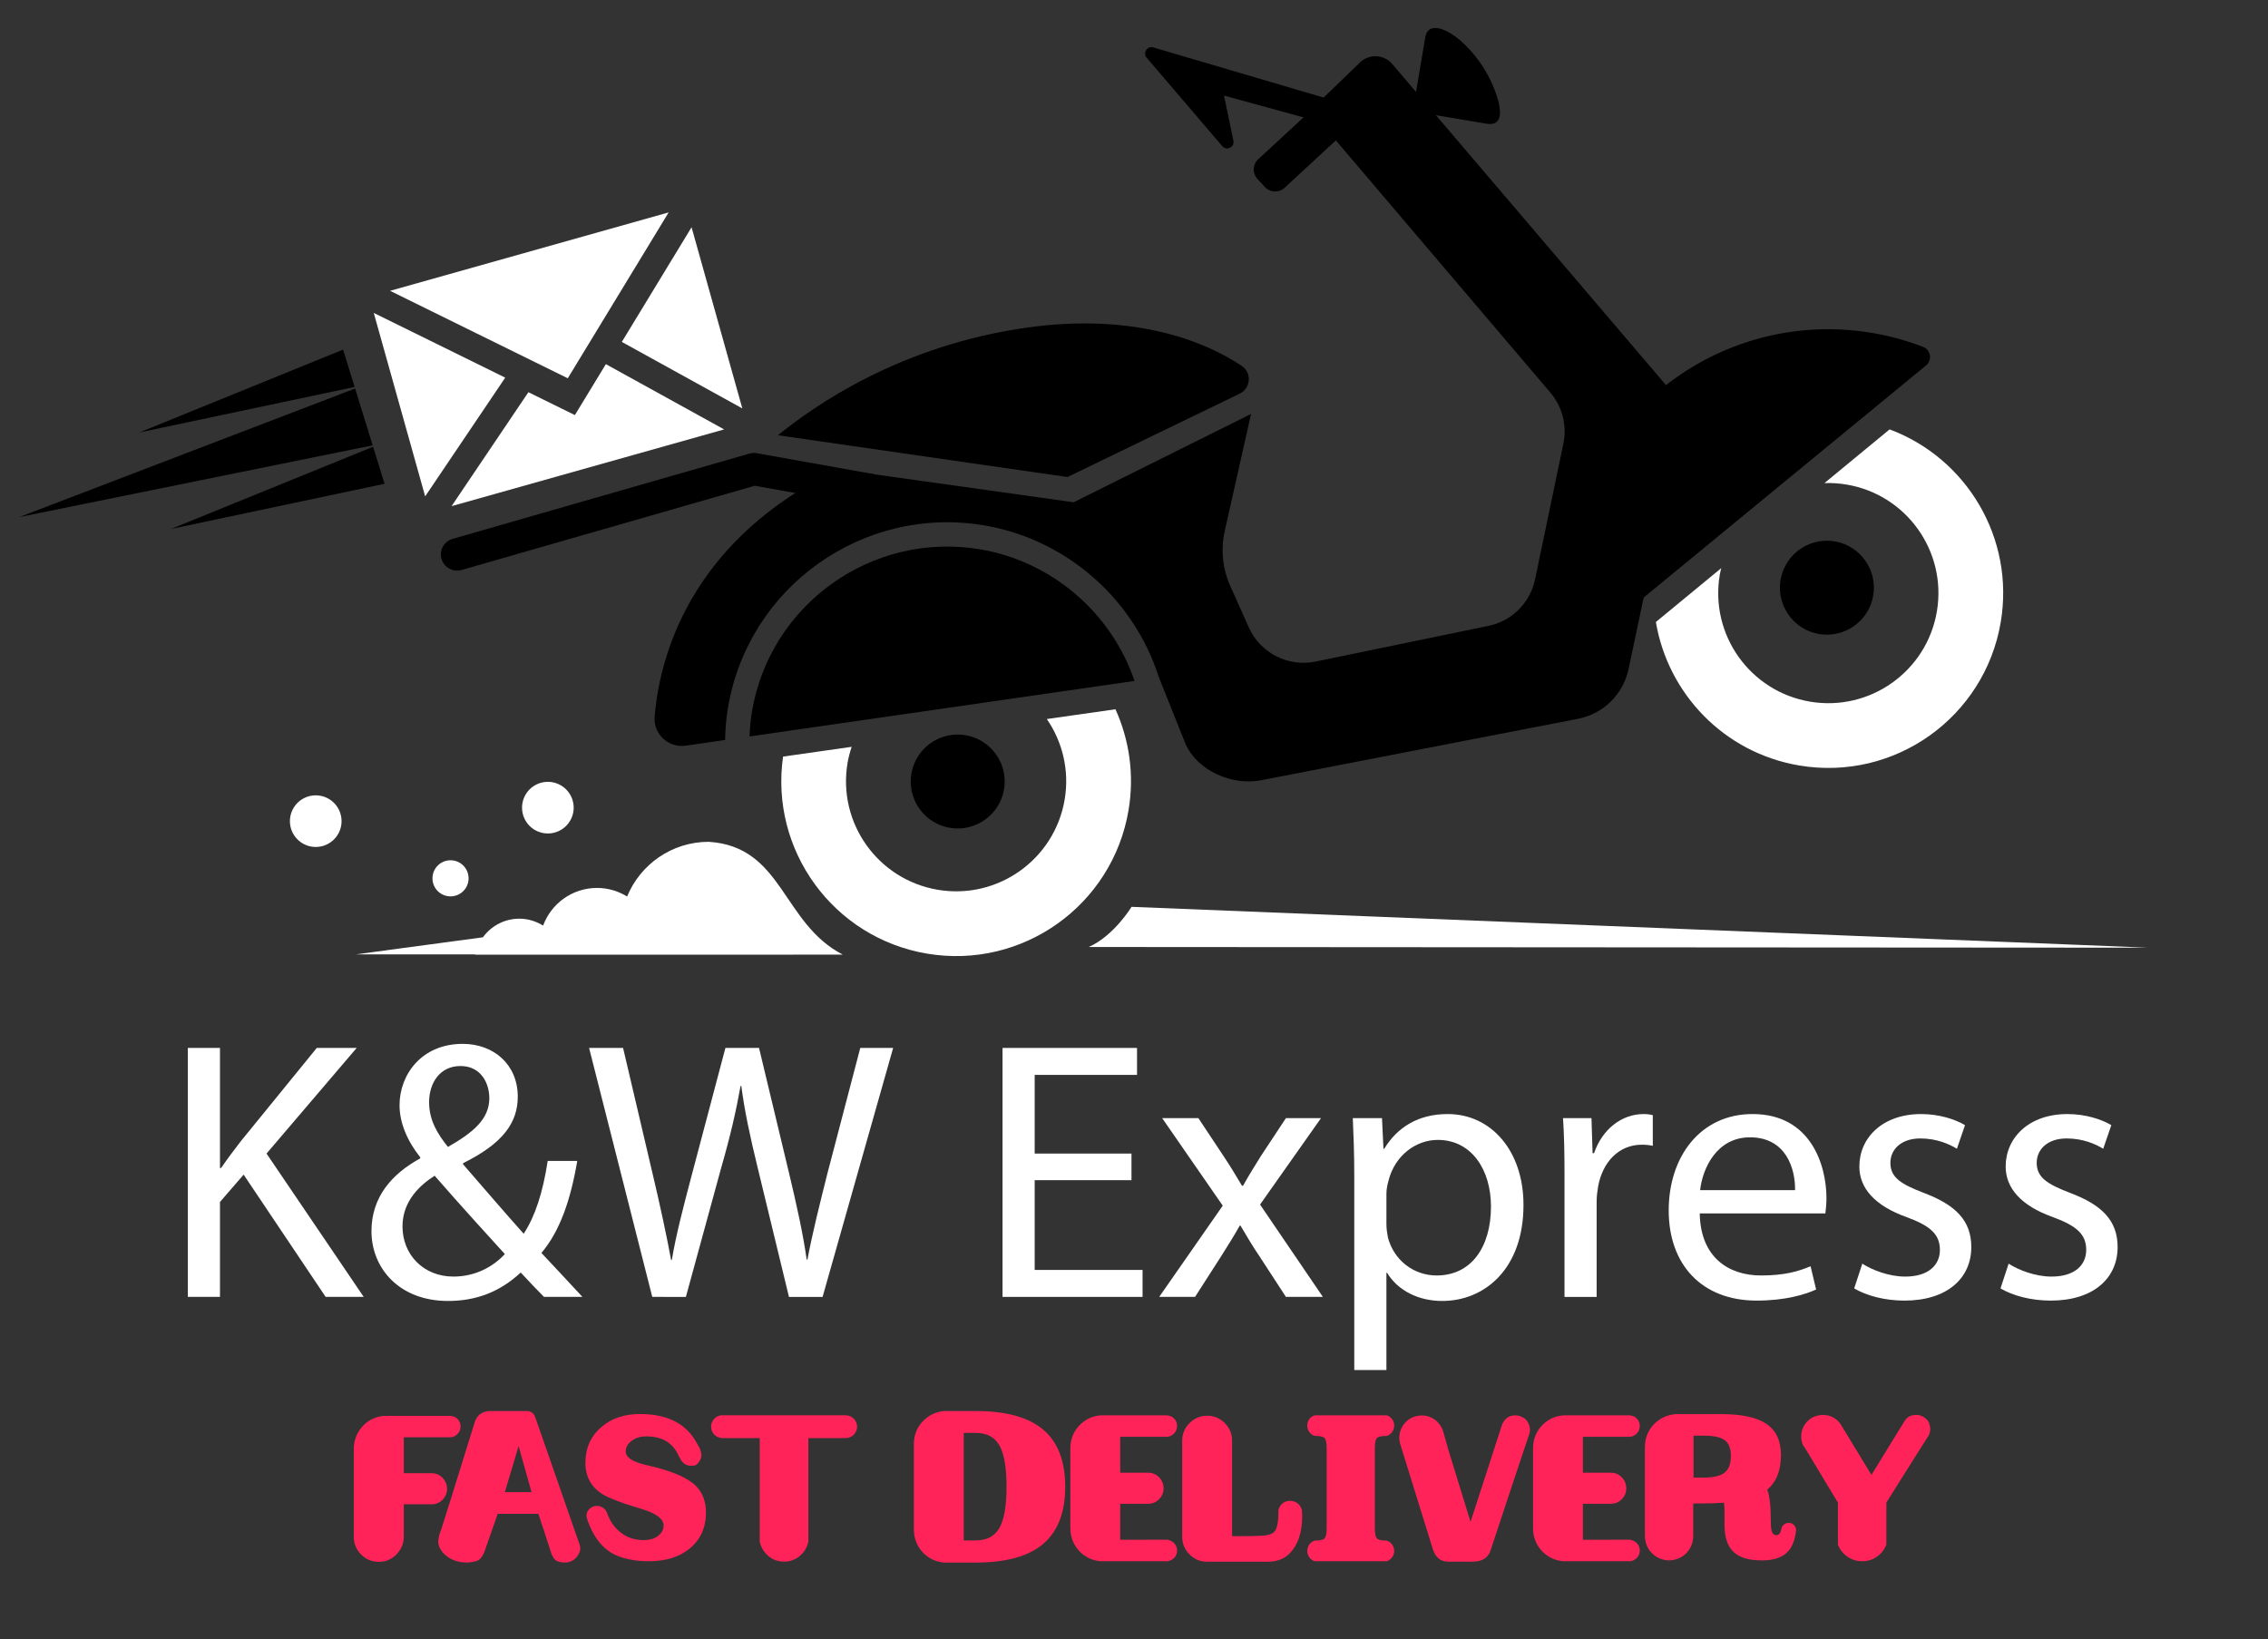 <?xml version="1.0" encoding="UTF-8" standalone="no"?><svg xmlns:aapt="http://schemas.android.com/aapt" xmlns:android="http://schemas.android.com/apk/res/android" height="261" width="361" xmlns="http://www.w3.org/2000/svg">
  <rect width="100%" height="100%" fill="#333333" stroke="none"/>
  <path d="M29.898,166.832h5.116v19.112h0.177c1.058,-1.529 2.117,-2.94 3.117,-4.234l12.114,-14.878h6.351L42.424,183.65l15.467,22.817h-6.058l-13.055,-19.465l-3.764,4.352v15.113h-5.116V166.832z" fill="#fff"/>
  <path d="M86.59,206.468c-1.117,-1.117 -2.176,-2.234 -3.705,-3.881c-3.411,3.175 -7.233,4.527 -11.585,4.527c-7.704,0 -12.173,-5.175 -12.173,-11.114c0,-5.41 3.234,-9.115 7.762,-11.585v-0.177c-2.058,-2.587 -3.293,-5.469 -3.293,-8.292c0,-4.821 3.47,-9.762 10.056,-9.762c4.939,0 8.762,3.293 8.762,8.409c0,4.176 -2.411,7.469 -8.704,10.586v0.176c3.352,3.882 7.116,8.233 9.645,11.057c1.823,-2.765 3.058,-6.587 3.822,-11.586h4.705c-1.059,6.234 -2.764,11.174 -5.704,14.644c2.117,2.234 4.175,4.47 6.527,6.998H86.59zM80.356,199.646c-2.353,-2.588 -6.763,-7.41 -11.174,-12.468c-2.117,1.353 -5.116,3.882 -5.116,8.057c0,4.528 3.352,7.998 8.116,7.998C75.593,203.233 78.475,201.704 80.356,199.646zM68.301,175.477c0,2.822 1.293,4.998 2.999,7.115c3.999,-2.293 6.586,-4.41 6.586,-7.763c0,-2.411 -1.353,-5.116 -4.587,-5.116C70.006,169.713 68.301,172.418 68.301,175.477z" fill="#fff"/>
  <path d="M103.822,206.468l-10.056,-39.636h5.41l4.705,20.053c1.176,4.94 2.234,9.88 2.94,13.702h0.118c0.646,-3.94 1.882,-8.645 3.234,-13.761l5.292,-19.994h5.352l4.822,20.111c1.117,4.705 2.176,9.409 2.764,13.585h0.118c0.823,-4.352 1.941,-8.763 3.176,-13.702l5.234,-19.994h5.234l-11.232,39.636h-5.352l-4.999,-20.642c-1.235,-5.058 -2.058,-8.938 -2.587,-12.938h-0.118c-0.706,3.94 -1.588,7.821 -3.058,12.938l-5.646,20.642H103.822z" fill="#fff"/>
  <path d="M180.099,187.885h-15.408v14.29h17.172v4.293h-22.288v-39.636h21.406v4.293h-16.29v12.525h15.408V187.885z" fill="#fff"/>
  <path d="M190.744,178.005l4.058,6.116c1.059,1.588 1.941,3.058 2.881,4.646h0.177c0.941,-1.705 1.882,-3.176 2.823,-4.704l3.999,-6.058h5.586l-9.703,13.761l9.997,14.702h-5.88l-4.175,-6.41c-1.118,-1.646 -2.059,-3.234 -3.058,-4.939h-0.118c-0.941,1.705 -1.941,3.234 -2.999,4.939l-4.117,6.41h-5.705l10.115,-14.525l-9.645,-13.938H190.744z" fill="#fff"/>
  <path d="M215.562,187.297c0,-3.646 -0.118,-6.587 -0.235,-9.292h4.646l0.235,4.881h0.117c2.117,-3.47 5.469,-5.527 10.115,-5.527c6.88,0 12.055,5.821 12.055,14.467c0,10.232 -6.233,15.289 -12.938,15.289c-3.764,0 -7.057,-1.646 -8.762,-4.469h-0.118v15.466h-5.116V187.297zM220.678,194.883c0,0.765 0.118,1.47 0.235,2.117c0.941,3.587 4.058,6.057 7.762,6.057c5.469,0 8.645,-4.469 8.645,-10.997c0,-5.704 -3,-10.585 -8.468,-10.585c-3.528,0 -6.822,2.528 -7.821,6.41c-0.177,0.646 -0.353,1.411 -0.353,2.117V194.883z" fill="#fff"/>
  <path d="M249.024,186.885c0,-3.352 -0.059,-6.233 -0.235,-8.88h4.528l0.176,5.587h0.235c1.294,-3.822 4.411,-6.233 7.88,-6.233c0.588,0 1,0.059 1.47,0.176v4.882c-0.529,-0.118 -1.058,-0.177 -1.764,-0.177c-3.646,0 -6.233,2.764 -6.939,6.646c-0.118,0.705 -0.235,1.528 -0.235,2.411v15.172h-5.116V186.885z" fill="#fff"/>
  <path d="M270.549,193.178c0.118,6.998 4.587,9.879 9.762,9.879c3.705,0 5.939,-0.646 7.88,-1.47l0.882,3.705c-1.823,0.823 -4.94,1.764 -9.468,1.764c-8.762,0 -13.996,-5.763 -13.996,-14.349s5.057,-15.349 13.349,-15.349c9.292,0 11.761,8.174 11.761,13.408c0,1.059 -0.117,1.882 -0.176,2.411H270.549zM285.721,189.473c0.059,-3.293 -1.353,-8.41 -7.174,-8.41c-5.234,0 -7.527,4.822 -7.939,8.41H285.721z" fill="#fff"/>
  <path d="M296.426,201.175c1.529,1 4.234,2.059 6.821,2.059c3.764,0 5.528,-1.882 5.528,-4.234c0,-2.47 -1.47,-3.822 -5.293,-5.233c-5.116,-1.823 -7.527,-4.646 -7.527,-8.057c0,-4.587 3.705,-8.351 9.821,-8.351c2.882,0 5.411,0.823 6.998,1.764l-1.293,3.764c-1.118,-0.705 -3.176,-1.646 -5.822,-1.646c-3.058,0 -4.763,1.765 -4.763,3.882c0,2.352 1.706,3.41 5.41,4.822c4.94,1.882 7.469,4.352 7.469,8.585c0,4.999 -3.881,8.527 -10.644,8.527c-3.117,0 -5.999,-0.765 -7.998,-1.94L296.426,201.175z" fill="#fff"/>
  <path d="M319.715,201.175c1.529,1 4.234,2.059 6.821,2.059c3.764,0 5.528,-1.882 5.528,-4.234c0,-2.47 -1.47,-3.822 -5.293,-5.233c-5.116,-1.823 -7.527,-4.646 -7.527,-8.057c0,-4.587 3.705,-8.351 9.821,-8.351c2.882,0 5.411,0.823 6.998,1.764l-1.293,3.764c-1.118,-0.705 -3.176,-1.646 -5.822,-1.646c-3.058,0 -4.763,1.765 -4.763,3.882c0,2.352 1.706,3.41 5.41,4.822c4.94,1.882 7.469,4.352 7.469,8.585c0,4.999 -3.881,8.527 -10.644,8.527c-3.117,0 -5.999,-0.765 -7.998,-1.94L319.715,201.175z" fill="#fff"/>
  <path d="M60.299,248.649c-1.1,0 -2.039,-0.39 -2.817,-1.168c-0.779,-0.778 -1.168,-1.718 -1.168,-2.817v-13.965c0,-1.492 0.539,-2.782 1.617,-3.871c0.925,-0.86 2.009,-1.334 3.25,-1.421h10.421c0.315,0 0.609,0.076 0.882,0.229c0.021,0 0.038,0.011 0.049,0.032c0.022,0 0.043,0.012 0.065,0.033l0.098,0.098c0.011,0.011 0.021,0.02 0.033,0.024c0.011,0.006 0.016,0.014 0.016,0.024l0.033,0.017l0.049,0.065c0.022,0.011 0.038,0.02 0.049,0.024c0.011,0.006 0.016,0.014 0.016,0.024l0.114,0.131l0.033,0.082c0.022,0.011 0.038,0.029 0.049,0.057c0.011,0.027 0.021,0.055 0.033,0.082c0.011,0.027 0.021,0.041 0.033,0.041v0.032c0.021,0.022 0.035,0.044 0.041,0.065s0.008,0.038 0.008,0.049l0.016,0.049c0.011,0.012 0.019,0.027 0.024,0.05c0.005,0.021 0.008,0.043 0.008,0.064c0.011,0.012 0.017,0.039 0.017,0.082c0.011,0.022 0.016,0.049 0.016,0.082l0.017,0.081v0.18c0,0.469 -0.167,0.871 -0.499,1.209s-0.732,0.506 -1.2,0.506h-7.334v5.717h4.443c0.675,0 1.25,0.243 1.723,0.728s0.716,1.08 0.727,1.788c-0.022,0.686 -0.27,1.264 -0.743,1.731c-0.474,0.468 -1.043,0.702 -1.707,0.702h-4.443v5.178c0,1.089 -0.414,2.047 -1.241,2.875c-0.675,0.631 -1.405,0.99 -2.188,1.077L60.299,248.649z" fill="#FF2359"/>
  <path d="M90.074,248.764c-0.925,0 -1.541,-0.196 -1.845,-0.588c-0.262,-0.327 -0.469,-0.773 -0.621,-1.34l-0.898,-2.76c-0.033,-0.186 -0.12,-0.446 -0.262,-0.784l-0.751,-2.287h-6.484l-0.441,1.291c-0.675,1.96 -1.171,3.37 -1.486,4.23c-0.218,0.729 -0.501,1.271 -0.85,1.625s-1.04,0.558 -2.074,0.612c-1.666,0 -2.983,-0.561 -3.953,-1.683c-0.436,-0.555 -0.653,-1.089 -0.653,-1.601c0,-0.544 0.152,-1.192 0.458,-1.943c0.13,-0.349 1.938,-6.131 5.422,-17.346c0.403,-0.958 1.144,-1.476 2.221,-1.552h6.19c0.458,0.055 0.806,0.3 1.045,0.734l0.311,0.85l2.858,8.199c2.439,7.034 3.713,10.698 3.822,10.992c0.185,0.425 0.278,0.807 0.278,1.144c0,0.283 -0.115,0.615 -0.343,0.996C91.583,248.273 90.935,248.677 90.074,248.764zM84.603,237.543l-2.058,-7.317l-2.189,7.317H84.603z" fill="#FF2359"/>
  <path d="M98.421,247.751c-2.124,-0.816 -3.713,-2.597 -4.77,-5.341l-0.245,-0.752c-0.033,-0.13 -0.049,-0.261 -0.049,-0.392c0,-0.305 0.098,-0.582 0.294,-0.833c0.349,-0.457 0.8,-0.686 1.355,-0.686c0.37,0 0.697,0.098 0.98,0.294c0.283,0.195 0.49,0.457 0.621,0.783c0.424,1.209 1.062,2.184 1.911,2.924c1.078,0.959 2.379,1.438 3.904,1.438c0.937,0 1.688,-0.207 2.254,-0.62c0.631,-0.446 0.947,-1.023 0.947,-1.731c0,-1.034 -1.17,-1.905 -3.512,-2.613c-2.188,-0.643 -3.893,-1.236 -5.112,-1.78c-2.548,-1.111 -3.822,-2.962 -3.822,-5.554c0,-2.341 0.854,-4.247 2.564,-5.717c1.589,-1.372 3.637,-2.058 6.141,-2.058c4.443,0 7.486,1.606 9.13,4.818c0.239,0.349 0.414,0.708 0.522,1.078c0.076,0.283 0.115,0.495 0.115,0.637c0,0.262 -0.065,0.522 -0.196,0.784c-0.337,0.588 -0.672,0.888 -1.004,0.898c-0.333,0.011 -0.509,0.016 -0.531,0.016c-0.599,0 -1.1,-0.288 -1.503,-0.865c-0.152,-0.262 -0.289,-0.512 -0.408,-0.751c-0.904,-2.036 -2.619,-3.055 -5.145,-3.055c-0.915,0 -1.677,0.229 -2.287,0.686c-0.653,0.469 -0.98,1.04 -0.98,1.716c0,0.947 1.1,1.671 3.299,2.172c3.833,0.85 6.43,1.928 7.791,3.234c1.122,1.066 1.682,2.504 1.682,4.312c0,2.429 -0.882,4.355 -2.646,5.782c-1.633,1.317 -3.778,1.977 -6.435,1.977C101.426,248.552 99.803,248.284 98.421,247.751z" fill="#FF2359"/>
  <path d="M122.308,247.727c-0.713,-0.594 -1.173,-1.358 -1.38,-2.295v-16.48h-5.75c-0.773,0 -1.345,-0.283 -1.715,-0.849c-0.186,-0.316 -0.278,-0.638 -0.278,-0.964c0,-0.327 0.092,-0.653 0.278,-0.98c0.327,-0.501 0.789,-0.784 1.388,-0.85h19.567c0.784,0 1.355,0.284 1.715,0.85c0.196,0.327 0.294,0.653 0.294,0.98c0,0.326 -0.098,0.647 -0.294,0.964c-0.359,0.565 -0.931,0.849 -1.715,0.849h-5.75v16.48c-0.207,0.937 -0.669,1.701 -1.388,2.295s-1.546,0.89 -2.483,0.89C123.852,248.616 123.021,248.32 122.308,247.727z" fill="#FF2359"/>
  <path d="M150.328,248.764c-1.241,-0.087 -2.325,-0.561 -3.25,-1.421c-1.078,-1.057 -1.617,-2.353 -1.617,-3.888v-13.72c0.043,-1.438 0.583,-2.656 1.617,-3.658c0.925,-0.871 2.009,-1.351 3.25,-1.438h4.982c4.824,0 8.403,0.988 10.739,2.964c2.336,1.977 3.504,5.007 3.504,9.09c0,4.072 -1.168,7.103 -3.504,9.09c-2.335,1.987 -5.915,2.98 -10.739,2.98H150.328zM159.066,243.268c0.762,-1.313 1.144,-3.504 1.144,-6.574c0,-3.081 -0.381,-5.281 -1.144,-6.599s-2.015,-1.977 -3.756,-1.977h-1.911v17.117h1.911C157.051,245.235 158.304,244.58 159.066,243.268z" fill="#FF2359"/>
  <path d="M175.236,248.552c-1.241,-0.088 -2.325,-0.562 -3.25,-1.422c-1.078,-1.056 -1.617,-2.352 -1.617,-3.887v-12.626c0,-1.546 0.539,-2.836 1.617,-3.871c0.925,-0.871 2.009,-1.345 3.25,-1.421h10.404c0.272,0 0.544,0.065 0.817,0.196c0.033,0.011 0.051,0.02 0.057,0.024c0.005,0.006 0.021,0.014 0.049,0.024s0.052,0.027 0.074,0.049l0.163,0.147c0.022,0 0.033,0.006 0.033,0.017l0.017,0.032l0.196,0.212c0,0.022 0.005,0.036 0.016,0.041c0.011,0.006 0.022,0.014 0.033,0.024l0.065,0.131l0.049,0.098l0.016,0.033c0.011,0.011 0.021,0.03 0.033,0.057c0.011,0.027 0.019,0.055 0.024,0.082s0.011,0.049 0.016,0.065s0.008,0.047 0.008,0.09l0.017,0.032v0.05c0.011,0.011 0.016,0.038 0.016,0.081l0.017,0.082v0.131c0,0.468 -0.167,0.871 -0.499,1.208c-0.332,0.338 -0.738,0.507 -1.217,0.507h-7.333v5.717h4.426c0.686,0 1.263,0.234 1.731,0.702c0.468,0.468 0.719,1.045 0.751,1.731v0.049c0,0.675 -0.251,1.263 -0.751,1.764c-0.468,0.469 -1.045,0.702 -1.731,0.702h-4.426v5.733l7.383,-0.017c0.033,0.011 0.092,0.017 0.18,0.017c0.021,0.011 0.049,0.017 0.082,0.017s0.063,0.008 0.09,0.024c0.027,0.017 0.051,0.027 0.073,0.032c0.022,0.006 0.041,0.011 0.057,0.017c0.017,0.006 0.049,0.017 0.098,0.032c0.049,0.017 0.098,0.039 0.147,0.065c0.049,0.027 0.095,0.052 0.139,0.074c0.043,0.043 0.087,0.081 0.131,0.114c0.043,0.032 0.092,0.06 0.147,0.081c0.033,0.055 0.063,0.096 0.09,0.123s0.046,0.052 0.057,0.073c0.043,0.044 0.079,0.084 0.106,0.122c0.027,0.039 0.051,0.074 0.073,0.106l0.147,0.393l0.049,0.294v0.229l-0.017,0.131l-0.016,0.114l-0.065,0.261c-0.011,0.011 -0.017,0.022 -0.017,0.033s-0.002,0.024 -0.008,0.04c-0.006,0.017 -0.02,0.036 -0.041,0.058l-0.016,0.049c-0.022,0.022 -0.033,0.044 -0.033,0.065h-0.017v0.033c-0.011,0 -0.022,0.005 -0.033,0.016v0.033l-0.016,0.032c-0.022,0.022 -0.039,0.044 -0.049,0.065c-0.011,0.022 -0.022,0.035 -0.033,0.041c-0.011,0.006 -0.022,0.014 -0.033,0.024c-0.022,0.021 -0.044,0.049 -0.065,0.082c-0.022,0.032 -0.043,0.055 -0.065,0.065s-0.036,0.019 -0.041,0.024c-0.006,0.005 -0.014,0.014 -0.025,0.024c-0.022,0.021 -0.038,0.041 -0.049,0.057c-0.011,0.017 -0.024,0.027 -0.041,0.033c-0.016,0.005 -0.03,0.014 -0.041,0.024c-0.011,0.011 -0.024,0.019 -0.041,0.024c-0.016,0.006 -0.03,0.014 -0.041,0.024l-0.032,0.017c-0.011,0.011 -0.022,0.019 -0.033,0.024c-0.011,0.006 -0.022,0.014 -0.033,0.024l-0.033,0.017c-0.229,0.119 -0.49,0.18 -0.784,0.18H175.236z" fill="#FF2359"/>
  <path d="M192.141,248.633c-1.089,0 -2.022,-0.389 -2.801,-1.168c-0.779,-0.778 -1.168,-1.712 -1.168,-2.801v-15.305c0,-1.088 0.389,-2.022 1.168,-2.801c0.778,-0.778 1.712,-1.168 2.801,-1.168c1.1,0 2.036,0.39 2.81,1.168c0.773,0.778 1.16,1.713 1.16,2.801v15.19l0.506,0.017c2.123,0 3.631,-0.033 4.524,-0.099c1.088,-0.087 1.75,-0.44 1.984,-1.062c0.234,-0.62 0.351,-1.399 0.351,-2.336v-0.375l0.017,-0.359c0.327,-0.937 0.963,-1.405 1.911,-1.405c0.904,0.065 1.508,0.534 1.813,1.405c0.033,0.37 0.049,0.74 0.049,1.11c0,2.482 -0.637,4.41 -1.911,5.782c-0.795,0.86 -1.895,1.328 -3.299,1.404H192.141z" fill="#FF2359"/>
  <path d="M209.242,248.552c-0.359,-0.131 -0.643,-0.346 -0.849,-0.646c-0.207,-0.3 -0.311,-0.629 -0.311,-0.988c0,-0.37 0.104,-0.705 0.311,-1.005c0.207,-0.299 0.49,-0.514 0.849,-0.645c0.817,0 1.342,-0.111 1.576,-0.335c0.234,-0.224 0.351,-0.776 0.351,-1.658v-12.69c0,-0.882 -0.117,-1.435 -0.351,-1.658c-0.234,-0.223 -0.759,-0.335 -1.576,-0.335c-0.359,-0.119 -0.643,-0.329 -0.849,-0.629c-0.207,-0.299 -0.311,-0.64 -0.311,-1.021c0,-0.359 0.104,-0.688 0.311,-0.988c0.207,-0.299 0.49,-0.509 0.849,-0.629h11.515c0.348,0.12 0.628,0.33 0.841,0.629c0.212,0.3 0.319,0.629 0.319,0.988c0,0.381 -0.106,0.722 -0.319,1.021c-0.212,0.3 -0.493,0.51 -0.841,0.629c-0.828,0.012 -1.356,0.126 -1.584,0.344s-0.343,0.768 -0.343,1.649v12.69c0,0.882 0.117,1.435 0.352,1.658c0.234,0.224 0.759,0.335 1.576,0.335c0.348,0.131 0.628,0.346 0.841,0.645c0.212,0.3 0.319,0.635 0.319,1.005c0,0.359 -0.106,0.688 -0.319,0.988s-0.493,0.515 -0.841,0.646H209.242z" fill="#FF2359"/>
  <path d="M230.36,248.616c-1.078,-0.054 -1.829,-0.675 -2.254,-1.861c-1.753,-5.641 -3.506,-11.292 -5.259,-16.954c-0.076,-0.315 -0.114,-0.632 -0.114,-0.947c0,-0.588 0.147,-1.148 0.441,-1.683c0.446,-0.806 1.132,-1.361 2.058,-1.666c0.381,-0.108 0.751,-0.163 1.111,-0.163c0.544,0 1.062,0.125 1.551,0.376c0.817,0.414 1.405,1.077 1.764,1.992l0.686,2.417l0.049,0.229l3.675,11.923l5.03,-15.517c0.425,-0.958 1.122,-1.438 2.091,-1.438c0.261,0 0.523,0.044 0.784,0.131c0.577,0.207 0.98,0.522 1.208,0.947s0.343,0.822 0.343,1.192c0,0.207 -0.027,0.414 -0.082,0.621c-1.666,4.954 -3.746,11.21 -6.239,18.767c-0.425,1.045 -1.296,1.59 -2.613,1.633H230.36z" fill="#FF2359"/>
  <path d="M248.882,248.552c-1.241,-0.088 -2.325,-0.562 -3.25,-1.422c-1.078,-1.056 -1.617,-2.352 -1.617,-3.887v-12.626c0,-1.546 0.539,-2.836 1.617,-3.871c0.925,-0.871 2.009,-1.345 3.25,-1.421h10.404c0.272,0 0.544,0.065 0.817,0.196c0.033,0.011 0.051,0.02 0.057,0.024c0.005,0.006 0.021,0.014 0.049,0.024s0.052,0.027 0.074,0.049l0.163,0.147c0.022,0 0.033,0.006 0.033,0.017l0.017,0.032l0.196,0.212c0,0.022 0.005,0.036 0.016,0.041c0.011,0.006 0.022,0.014 0.033,0.024l0.065,0.131l0.049,0.098l0.016,0.033c0.011,0.011 0.021,0.03 0.033,0.057c0.011,0.027 0.019,0.055 0.024,0.082s0.011,0.049 0.016,0.065s0.008,0.047 0.008,0.09l0.017,0.032v0.05c0.011,0.011 0.016,0.038 0.016,0.081l0.017,0.082v0.131c0,0.468 -0.167,0.871 -0.499,1.208c-0.332,0.338 -0.738,0.507 -1.217,0.507h-7.333v5.717h4.426c0.686,0 1.263,0.234 1.731,0.702c0.468,0.468 0.719,1.045 0.751,1.731v0.049c0,0.675 -0.251,1.263 -0.751,1.764c-0.468,0.469 -1.045,0.702 -1.731,0.702h-4.426v5.733l7.383,-0.017c0.033,0.011 0.092,0.017 0.18,0.017c0.021,0.011 0.049,0.017 0.082,0.017s0.063,0.008 0.09,0.024c0.027,0.017 0.051,0.027 0.073,0.032c0.022,0.006 0.041,0.011 0.057,0.017c0.017,0.006 0.049,0.017 0.098,0.032c0.049,0.017 0.098,0.039 0.147,0.065c0.049,0.027 0.095,0.052 0.139,0.074c0.043,0.043 0.087,0.081 0.131,0.114c0.043,0.032 0.092,0.06 0.147,0.081c0.033,0.055 0.063,0.096 0.09,0.123s0.046,0.052 0.057,0.073c0.043,0.044 0.079,0.084 0.106,0.122c0.027,0.039 0.051,0.074 0.073,0.106l0.147,0.393l0.049,0.294v0.229l-0.017,0.131l-0.016,0.114l-0.065,0.261c-0.011,0.011 -0.017,0.022 -0.017,0.033s-0.002,0.024 -0.008,0.04c-0.006,0.017 -0.02,0.036 -0.041,0.058l-0.016,0.049c-0.022,0.022 -0.033,0.044 -0.033,0.065h-0.017v0.033c-0.011,0 -0.022,0.005 -0.033,0.016v0.033l-0.016,0.032c-0.022,0.022 -0.039,0.044 -0.049,0.065c-0.011,0.022 -0.022,0.035 -0.033,0.041c-0.011,0.006 -0.022,0.014 -0.033,0.024c-0.022,0.021 -0.044,0.049 -0.065,0.082c-0.022,0.032 -0.043,0.055 -0.065,0.065s-0.036,0.019 -0.041,0.024c-0.006,0.005 -0.014,0.014 -0.025,0.024c-0.022,0.021 -0.038,0.041 -0.049,0.057c-0.011,0.017 -0.024,0.027 -0.041,0.033c-0.016,0.005 -0.03,0.014 -0.041,0.024c-0.011,0.011 -0.024,0.019 -0.041,0.024c-0.016,0.006 -0.03,0.014 -0.041,0.024l-0.032,0.017c-0.011,0.011 -0.022,0.019 -0.033,0.024c-0.011,0.006 -0.022,0.014 -0.033,0.024l-0.033,0.017c-0.229,0.119 -0.49,0.18 -0.784,0.18H248.882z" fill="#FF2359"/>
  <path d="M280.422,248.421c-2.058,0 -3.555,-0.452 -4.492,-1.355c-0.958,-0.894 -1.437,-2.325 -1.437,-4.296v-2.009c0,-0.589 -0.027,-1.095 -0.082,-1.52c-1.187,0.076 -2.494,0.114 -3.92,0.114h-0.98v5.194c0,0.697 -0.169,1.342 -0.506,1.936s-0.806,1.064 -1.405,1.413c-0.643,0.349 -1.285,0.522 -1.927,0.522s-1.285,-0.174 -1.927,-0.522c-1.241,-0.763 -1.884,-1.879 -1.927,-3.349v-14.145c0,-1.438 0.479,-2.657 1.438,-3.659c0.903,-0.947 2.052,-1.486 3.446,-1.616h7.301c3.267,0 5.662,0.525 7.187,1.576s2.287,2.692 2.287,4.924c0,2.482 -0.729,4.323 -2.188,5.521c0.381,0.937 0.572,2.592 0.572,4.966c0,0.871 0.065,1.47 0.196,1.797c0.142,0.326 0.376,0.489 0.703,0.489c0.402,0 0.669,-0.354 0.8,-1.062c0.065,-0.294 0.212,-0.517 0.441,-0.67c0.229,-0.152 0.474,-0.229 0.735,-0.229c0.327,0 0.61,0.131 0.85,0.393c0.196,0.218 0.294,0.474 0.294,0.768c-0.153,1.459 -0.561,2.569 -1.225,3.332C283.792,247.926 282.382,248.421 280.422,248.421zM271.096,235.239c1.611,0 2.75,-0.264 3.414,-0.792c0.664,-0.527 0.997,-1.412 0.997,-2.654c0,-1.176 -0.319,-2.009 -0.956,-2.499c-0.637,-0.489 -1.745,-0.734 -3.324,-0.734h-1.666v6.68H271.096z" fill="#FF2359"/>
  <path d="M294.069,247.833c-0.702,-0.479 -1.211,-1.122 -1.527,-1.928v-6.696l-5.112,-8.478c-0.142,-0.25 -0.294,-0.474 -0.457,-0.669c-0.186,-0.458 -0.278,-0.915 -0.278,-1.372c0,-0.37 0.06,-0.735 0.18,-1.095c0.272,-0.806 0.79,-1.438 1.552,-1.895c0.555,-0.294 1.127,-0.441 1.715,-0.441c1.154,0 2.08,0.463 2.777,1.389l3.201,5.26v0.016l1.764,2.875l5.243,-8.526c0.337,-0.512 0.694,-0.811 1.07,-0.898c0.376,-0.087 0.651,-0.13 0.825,-0.13c0.37,0 0.74,0.104 1.11,0.31c0.523,0.327 0.838,0.681 0.947,1.063c0.109,0.381 0.164,0.669 0.164,0.865c0,0.359 -0.087,0.713 -0.261,1.062l-1.176,1.846c-0.098,0.131 -0.577,0.888 -1.438,2.271l-4.116,6.55v6.696c-0.316,0.806 -0.822,1.448 -1.519,1.928c-0.697,0.479 -1.476,0.719 -2.335,0.719C295.547,248.552 294.771,248.312 294.069,247.833z" fill="#FF2359"/>
  <path d="M173.295,150.762c9.177,0 168.672,0.111 168.672,0.111l-161.858,-6.504C180.109,144.369 177.316,148.987 173.295,150.762z" fill="#fff"/>
  <path d="M112.807,134.016c-5.868,0 -10.889,3.601 -12.989,8.71c-1.395,-0.86 -3.032,-1.366 -4.792,-1.366c-3.943,0 -7.293,2.5 -8.579,5.996c-1.104,-0.686 -2.395,-1.1 -3.79,-1.1c-2.388,0 -4.483,1.176 -5.795,2.963l-20.248,2.723h18.998c-0.003,0.017 -0.011,0.031 -0.014,0.048h50.686c0.001,-0.005 0.002,-0.011 0.003,-0.016h7.853C124.452,146.948 124.645,134.772 112.807,134.016z" fill="#fff"/>
  <path d="M71.711,139.831m-2.873,0a2.873,2.873 0,1 1,5.746 0a2.873,2.873 0,1 1,-5.746 0" fill="#fff"/>
  <path d="M87.204,128.58m-4.108,0a4.108,4.108 0,1 1,8.216 0a4.108,4.108 0,1 1,-8.216 0" fill="#fff"/>
  <path d="M50.257,130.729m-4.108,0a4.108,4.108 0,1 1,8.216 0a4.108,4.108 0,1 1,-8.216 0" fill="#fff"/>
  <path d="M118.158,65.021l-8.081,-28.844l-11.101,18.256z" fill="#fff"/>
  <path d="M106.432,33.814l-44.343,12.484l28.285,13.925z" fill="#fff"/>
  <path d="M108.535,35.207l-0.001,0.001l0.001,0z">
    <aapt:attr name="android:fillColor" xmlns:aapt="http://www.w3.org/2000/svg">
      <gradient android:endX="108.5347" android:endY="39.1133" android:startX="108.5347" android:startY="31.3008" android:type="linear">
        <item android:color="#FFFF2359" android:offset="0"/>
        <item android:color="#FFF61E58" android:offset="0.0908"/>
        <item android:color="#FFD70E55" android:offset="0.4646"/>
        <item android:color="#FFC40454" android:offset="0.7809"/>
        <item android:color="#FFBD0053" android:offset="1"/>
      </gradient>
    </aapt:attr>
  </path>
  <path d="M59.492,49.819l8.182,29.203l12.744,-18.901z" fill="#fff"/>
  <path d="M91.503,66.082l-7.397,-3.642l-12.229,18.138l43.386,-12.214l-18.828,-10.392z" fill="#fff"/>
  <path d="M166.626,114.471c2.479,3.613 3.624,8.148 2.839,12.811c-1.606,9.544 -10.644,15.979 -20.188,14.373c-9.544,-1.605 -15.979,-10.644 -14.373,-20.188c0.149,-0.889 0.384,-1.741 0.657,-2.572l-10.92,1.556c-2.129,14.899 8,28.858 22.926,31.369c15.158,2.55 29.513,-7.67 32.063,-22.827c0.953,-5.663 0.122,-11.213 -2.082,-16.077L166.626,114.471z" fill="#fff"/>
  <path d="M204.464,29.9l10.216,-9.444l-4.2,-4.541l-10.215,9.444c-0.896,0.828 -0.95,2.226 -0.122,3.12l1.202,1.3C202.172,30.674 203.569,30.729 204.464,29.9z">
    <aapt:attr name="android:fillColor" xmlns:aapt="http://www.w3.org/2000/svg">
      <gradient android:endX="207.1177" android:endY="119.9877" android:startX="207.1177" android:startY="36.9854" android:type="linear">
        <item android:color="#FFFF2359" android:offset="0"/>
        <item android:color="#FFF01B58" android:offset="0.1864"/>
        <item android:color="#FFCB0854" android:offset="0.7185"/>
        <item android:color="#FFBD0053" android:offset="1"/>
      </gradient>
    </aapt:attr>
  </path>
  <path d="M226.846,6.01l-1.97,11.71c0,0 11.687,1.966 11.709,1.97c3.396,0.571 1.95,-3.778 1.295,-5.454c-1.185,-3.031 -3.105,-5.776 -5.567,-7.908C230.906,5.108 227.357,2.97 226.846,6.01z">
    <aapt:attr name="android:fillColor" xmlns:aapt="http://www.w3.org/2000/svg">
      <gradient android:endX="231.814" android:endY="119.9905" android:startX="231.814" android:startY="36.9863" android:type="linear">
        <item android:color="#FFFF2359" android:offset="0"/>
        <item android:color="#FFF01B58" android:offset="0.1864"/>
        <item android:color="#FFCB0854" android:offset="0.7185"/>
        <item android:color="#FFBD0053" android:offset="1"/>
      </gradient>
    </aapt:attr>
  </path>
  <path d="M211.623,15.809l-27.999,-8.243c-0.982,-0.343 -1.786,0.834 -1.11,1.624l12.035,14.073c0.685,0.801 1.987,0.162 1.772,-0.87l-1.492,-7.174l15.771,4.319L211.623,15.809z">
    <aapt:attr name="android:fillColor" xmlns:aapt="http://www.w3.org/2000/svg">
      <gradient android:endX="196.9438" android:endY="119.9961" android:startX="196.9438" android:startY="36.9873" android:type="linear">
        <item android:color="#FFFF2359" android:offset="0"/>
        <item android:color="#FFF01B58" android:offset="0.1864"/>
        <item android:color="#FFCB0854" android:offset="0.7185"/>
        <item android:color="#FFBD0053" android:offset="1"/>
      </gradient>
    </aapt:attr>
  </path>
  <path d="M152.439,124.417m-7.473,0a7.473,7.473 0,1 1,14.946 0a7.473,7.473 0,1 1,-14.946 0">
    <aapt:attr name="android:fillColor" xmlns:aapt="http://www.w3.org/2000/svg">
      <gradient android:endX="152.439" android:endY="119.9903" android:startX="152.439" android:startY="36.9883" android:type="linear">
        <item android:color="#FFFF2359" android:offset="0"/>
        <item android:color="#FFF01B58" android:offset="0.1864"/>
        <item android:color="#FFCB0854" android:offset="0.7185"/>
        <item android:color="#FFBD0053" android:offset="1"/>
      </gradient>
    </aapt:attr>
  </path>
  <path d="M290.79,93.562m-7.473,0a7.473,7.473 0,1 1,14.946 0a7.473,7.473 0,1 1,-14.946 0">
    <aapt:attr name="android:fillColor" xmlns:aapt="http://www.w3.org/2000/svg">
      <gradient android:endX="290.79" android:endY="119.9894" android:startX="290.79" android:startY="36.9873" android:type="linear">
        <item android:color="#FFFF2359" android:offset="0"/>
        <item android:color="#FFF01B58" android:offset="0.1864"/>
        <item android:color="#FFCB0854" android:offset="0.7185"/>
        <item android:color="#FFBD0053" android:offset="1"/>
      </gradient>
    </aapt:attr>
  </path>
  <path d="M255.188,100.416l51.381,-42.236c1.021,-0.84 0.767,-2.48 -0.467,-2.956c-2.577,-0.992 -5.288,-1.746 -8.117,-2.222c-13.597,-2.288 -26.766,2.233 -36.021,11.081L255.188,100.416z">
    <aapt:attr name="android:fillColor" xmlns:aapt="http://www.w3.org/2000/svg">
      <gradient android:endX="281.1958" android:endY="119.9896" android:startX="281.1958" android:startY="36.9863" android:type="linear">
        <item android:color="#FFFF2359" android:offset="0"/>
        <item android:color="#FFF01B58" android:offset="0.1864"/>
        <item android:color="#FFCB0854" android:offset="0.7185"/>
        <item android:color="#FFBD0053" android:offset="1"/>
      </gradient>
    </aapt:attr>
  </path>
  <path d="M123.829,69.293l46.08,6.652l27.416,-13.276c1.759,-0.852 1.969,-3.304 0.349,-4.396c-5.689,-3.839 -16.9,-8.478 -33.89,-6.164C143.172,54.916 129.326,64.817 123.829,69.293z">
    <aapt:attr name="android:fillColor" xmlns:aapt="http://www.w3.org/2000/svg">
      <gradient android:endX="161.3022" android:endY="119.9899" android:startX="161.3022" android:startY="36.9863" android:type="linear">
        <item android:color="#FFFF2359" android:offset="0"/>
        <item android:color="#FFF01B58" android:offset="0.1864"/>
        <item android:color="#FFCB0854" android:offset="0.7185"/>
        <item android:color="#FFBD0053" android:offset="1"/>
      </gradient>
    </aapt:attr>
  </path>
  <path d="M72.749,90.844c-1.121,0 -2.152,-0.737 -2.477,-1.868c-0.393,-1.368 0.399,-2.796 1.767,-3.188l47.256,-13.577c0.378,-0.109 0.777,-0.13 1.165,-0.06l18.455,3.301c1.401,0.25 2.334,1.59 2.084,2.991c-0.251,1.402 -1.594,2.336 -2.991,2.083l-17.866,-3.195l-46.68,13.412C73.224,90.811 72.984,90.844 72.749,90.844z">
    <aapt:attr name="android:fillColor" xmlns:aapt="http://www.w3.org/2000/svg">
      <gradient android:endX="105.6055" android:endY="125.6091" android:startX="105.6055" android:startY="32.8623" android:type="linear">
        <item android:color="#FFFF2359" android:offset="0"/>
        <item android:color="#FFF01B58" android:offset="0.1864"/>
        <item android:color="#FFCB0854" android:offset="0.7185"/>
        <item android:color="#FFBD0053" android:offset="1"/>
      </gradient>
    </aapt:attr>
  </path>
  <path d="M155.986,87.448c-17.127,-2.872 -33.417,8.712 -36.3,25.845c-0.22,1.31 -0.33,2.632 -0.386,3.951l61.286,-8.84C176.878,97.521 167.387,89.367 155.986,87.448z">
    <aapt:attr name="android:fillColor" xmlns:aapt="http://www.w3.org/2000/svg">
      <gradient android:endX="149.9438" android:endY="119.9902" android:startX="149.9438" android:startY="36.9844" android:type="linear">
        <item android:color="#FFFF2359" android:offset="0"/>
        <item android:color="#FFF01B58" android:offset="0.1864"/>
        <item android:color="#FFCB0854" android:offset="0.7185"/>
        <item android:color="#FFBD0053" android:offset="1"/>
      </gradient>
    </aapt:attr>
  </path>
  <path d="M184.469,107.844c-3.992,-12.559 -14.804,-22.015 -27.84,-24.208c-19.242,-3.235 -37.519,9.78 -40.754,29.017c-0.287,1.706 -0.425,3.435 -0.462,5.152l-6.269,0.904c-2.756,0.397 -5.175,-1.859 -4.944,-4.635c0.712,-8.563 4.796,-25.551 24.938,-37.145c2.527,-1.455 5.458,-2.063 8.346,-1.657l33.411,4.69l28.236,-14.064l-4.18,18.608c-0.665,2.959 -0.354,6.053 0.887,8.819l2.937,6.554c1.83,4.083 6.251,6.346 10.633,5.441l27.518,-5.681c3.722,-0.769 6.632,-3.673 7.409,-7.394l4.511,-21.615c0.602,-2.884 -0.163,-5.884 -2.071,-8.128l-38.207,-44.929l7.908,-7.631c1.463,-1.412 3.813,-1.298 5.132,0.25l46.452,54.497l-8.842,41.829c-0.848,4.013 -4.014,7.13 -8.041,7.916l-50.393,9.771c-4.664,0.911 -10.143,-1.449 -12.086,-5.786L184.469,107.844z">
    <aapt:attr name="android:fillColor" xmlns:aapt="http://www.w3.org/2000/svg">
      <gradient android:endX="186.1211" android:endY="119.9902" android:startX="186.1211" android:startY="36.9863" android:type="linear">
        <item android:color="#FFFF2359" android:offset="0"/>
        <item android:color="#FFF01B58" android:offset="0.1864"/>
        <item android:color="#FFCB0854" android:offset="0.7185"/>
        <item android:color="#FFBD0053" android:offset="1"/>
      </gradient>
    </aapt:attr>
  </path>
  <path d="M22.17,68.854l34.276,-7.254l-1.837,-5.944z">
    <aapt:attr name="android:fillColor" xmlns:aapt="http://www.w3.org/2000/svg">
      <gradient android:endX="39.3081" android:endY="119.9897" android:startX="39.3081" android:startY="36.9863" android:type="linear">
        <item android:color="#FFFF2359" android:offset="0"/>
        <item android:color="#FFF01B58" android:offset="0.1864"/>
        <item android:color="#FFCB0854" android:offset="0.7185"/>
        <item android:color="#FFBD0053" android:offset="1"/>
      </gradient>
    </aapt:attr>
  </path>
  <path d="M3.067,82.32l56.251,-11.424l-2.794,-9.043z">
    <aapt:attr name="android:fillColor" xmlns:aapt="http://www.w3.org/2000/svg">
      <gradient android:endX="31.1929" android:endY="119.9895" android:startX="31.1929" android:startY="36.9863" android:type="linear">
        <item android:color="#FFFF2359" android:offset="0"/>
        <item android:color="#FFF01B58" android:offset="0.1864"/>
        <item android:color="#FFCB0854" android:offset="0.7185"/>
        <item android:color="#FFBD0053" android:offset="1"/>
      </gradient>
    </aapt:attr>
  </path>
  <path d="M27.218,84.213l33.991,-7.194l-1.82,-5.895z">
    <aapt:attr name="android:fillColor" xmlns:aapt="http://www.w3.org/2000/svg">
      <gradient android:endX="44.2134" android:endY="119.9898" android:startX="44.2134" android:startY="36.9854" android:type="linear">
        <item android:color="#FFFF2359" android:offset="0"/>
        <item android:color="#FFF01B58" android:offset="0.1864"/>
        <item android:color="#FFCB0854" android:offset="0.7185"/>
        <item android:color="#FFBD0053" android:offset="1"/>
      </gradient>
    </aapt:attr>
  </path>
  <path d="M300.77,68.359l-10.372,8.55c1.159,-0.04 2.338,0.034 3.526,0.234c9.543,1.605 15.979,10.644 14.373,20.188c-1.606,9.543 -10.644,15.979 -20.188,14.373c-9.544,-1.605 -15.979,-10.645 -14.373,-20.188c0.061,-0.363 0.153,-0.713 0.235,-1.067l-10.403,8.575c1.907,11.379 10.813,20.822 22.83,22.844c15.158,2.551 29.513,-7.67 32.063,-22.827C320.711,85.669 313.02,72.928 300.77,68.359z" fill="#fff"/>
</svg>